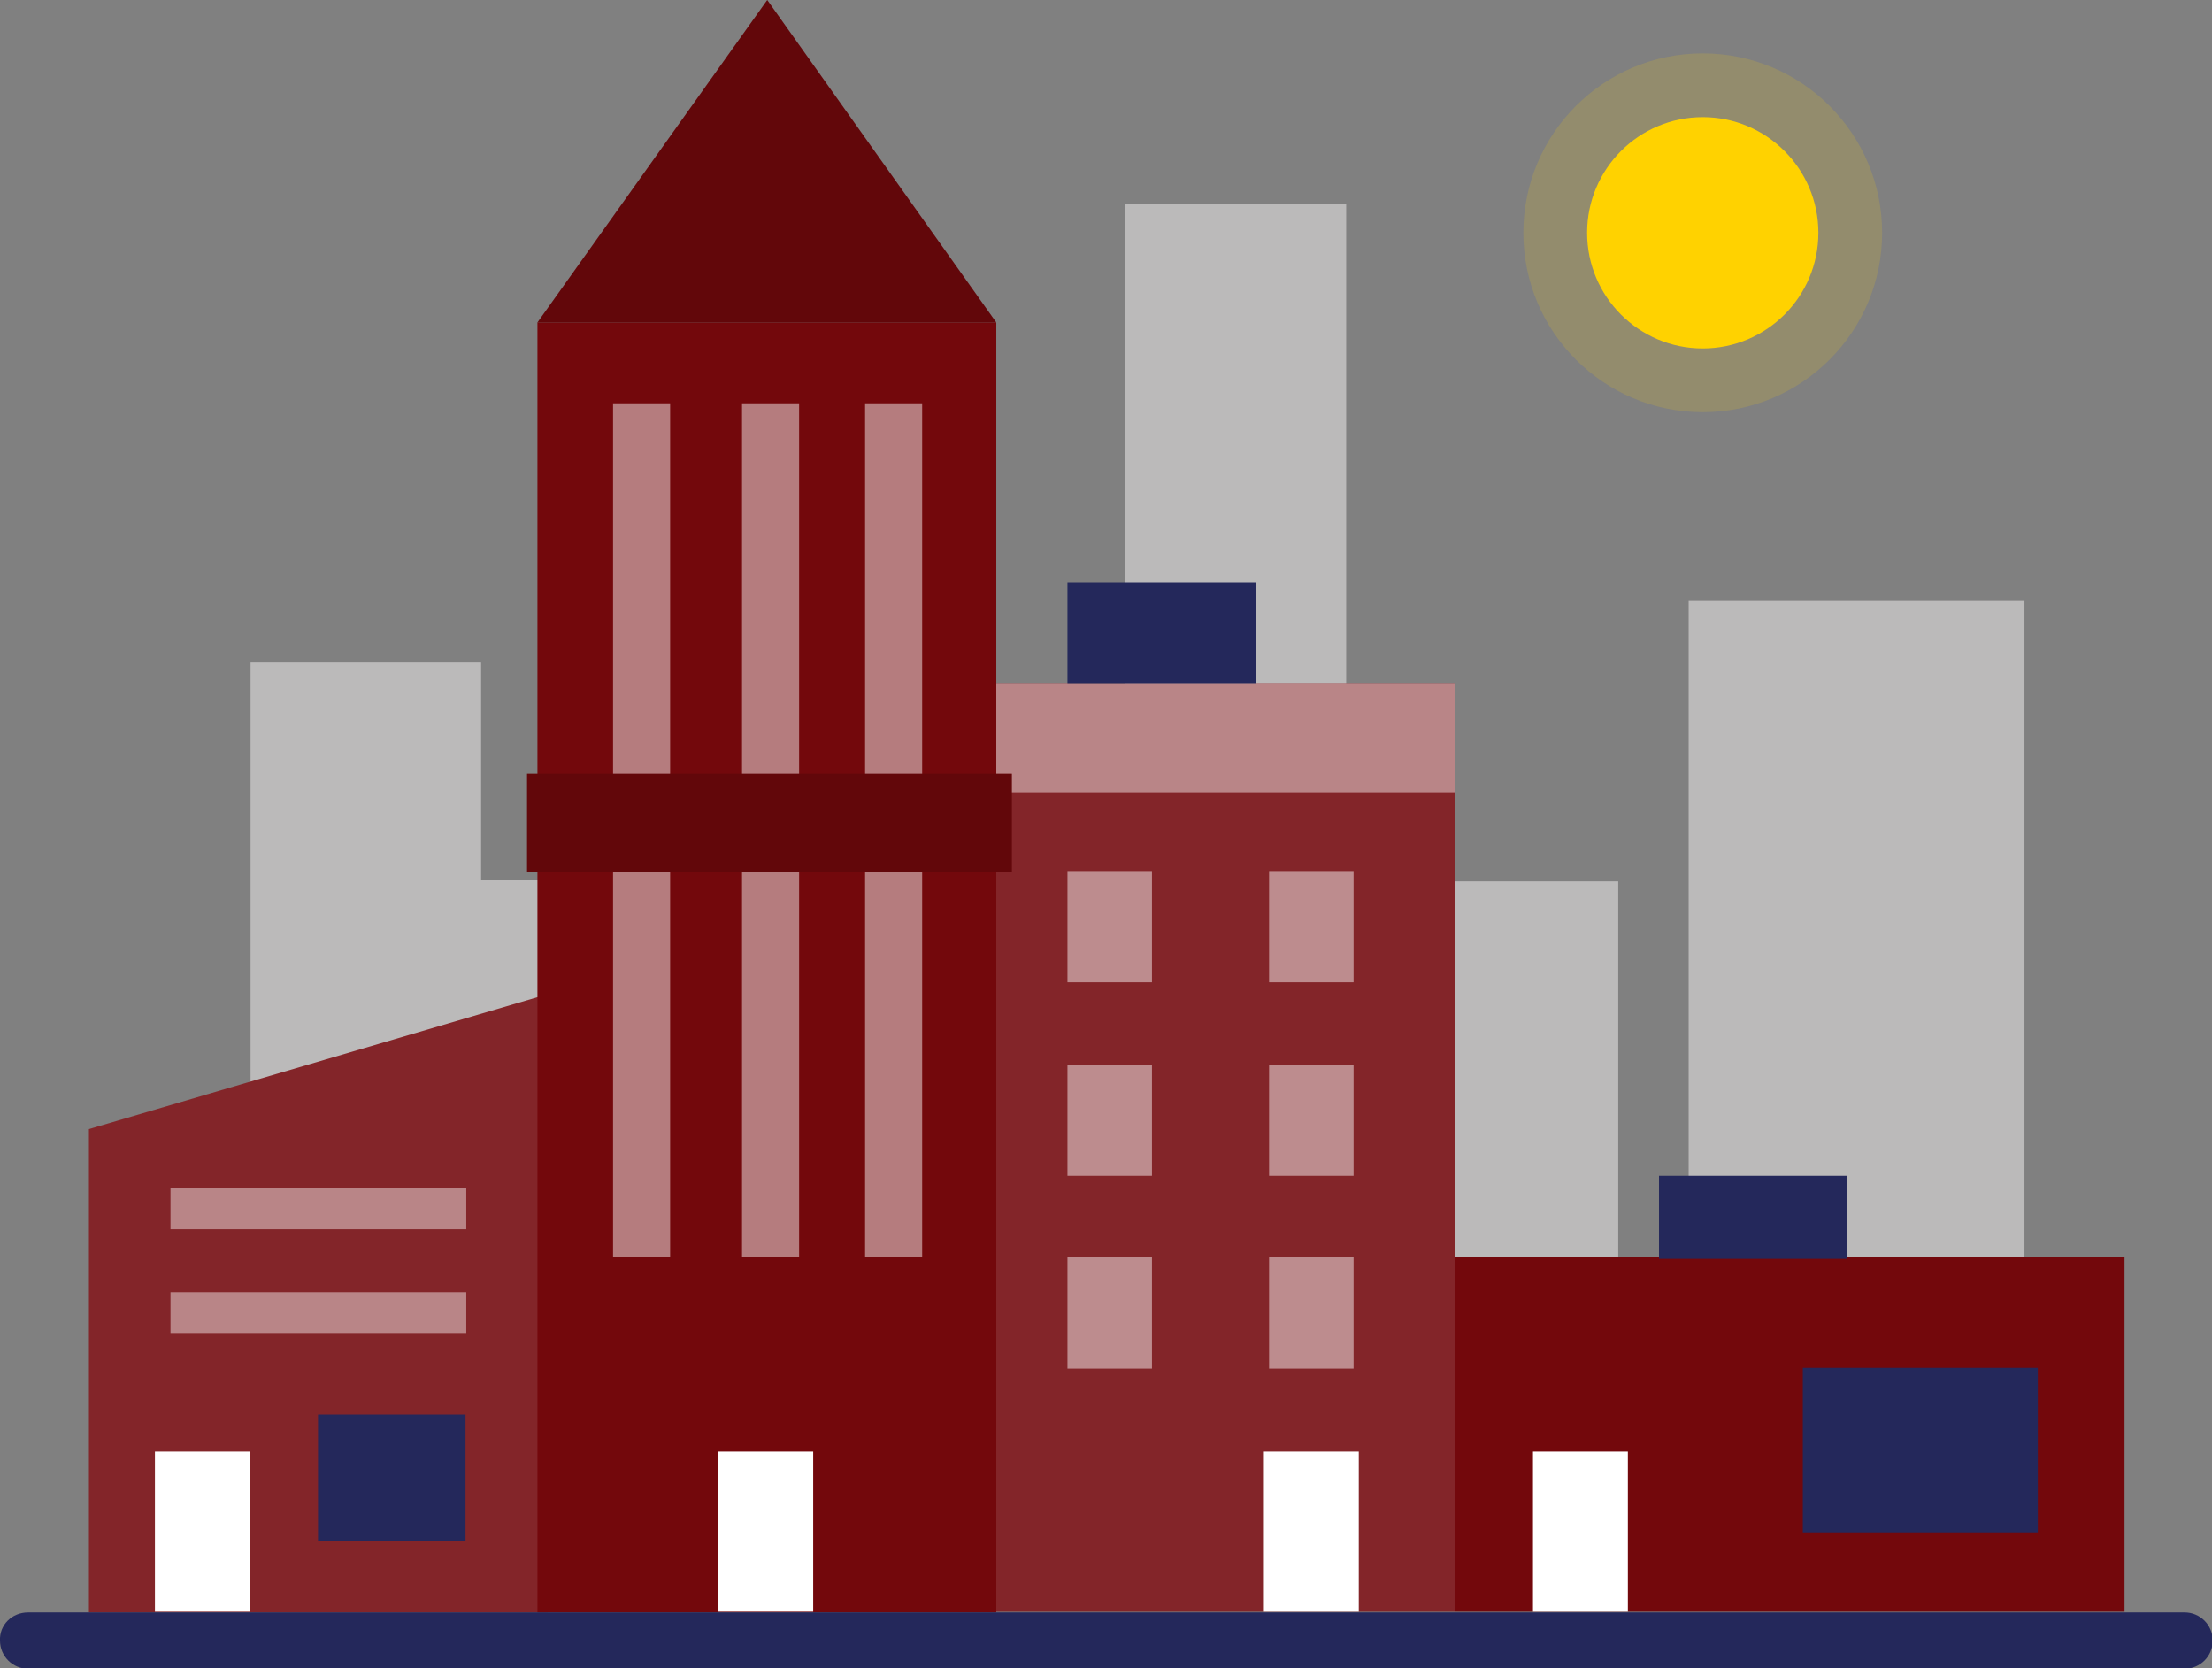 <?xml version="1.0" encoding="utf-8"?>
<!-- Generator: Adobe Illustrator 25.2.3, SVG Export Plug-In . SVG Version: 6.00 Build 0)  -->
<svg version="1.1" id="Layer_1" xmlns="http://www.w3.org/2000/svg" xmlns:xlink="http://www.w3.org/1999/xlink" x="0px" y="0px"
	 viewBox="0 0 298.4 225" style="enable-background:new 0 0 298.4 225;" xml:space="preserve">
<rect x="0" y="0" width="298.4" height="225" fill="#808080" stroke="none"/>
<style type="text/css">
	.st0{opacity:0.64;}
	.st1{fill:#DDDBDB;}
	.st2{fill:#FFD200;}
	.st3{opacity:0.15;fill:#FFD200;enable-background:new    ;}
	.st4{fill:#73080C;}
	.st5{opacity:0.12;fill:#FFFFFF;enable-background:new    ;}
	.st6{opacity:0.44;fill:#FFFFFF;enable-background:new    ;}
	.st7{fill:#24285B;}
	.st8{opacity:0.15;enable-background:new    ;}
	.st9{fill:#FFFFFF;}
	.st10{opacity:0.47;fill:#FFFFFF;enable-background:new    ;}
</style>
<g class="st0">
	<polygon class="st1" points="64.9,89.3 33.8,89.3 33.8,190.8 64.9,190.8 64.9,184.4 95.9,184.4 95.9,118.7 64.9,118.7 	"/>
	<polygon class="st1" points="181.6,27.5 151.8,27.5 151.8,153 181.4,153 181.4,177.4 218.3,177.4 218.3,118.9 181.6,118.9 	"/>
	<rect x="227.8" y="81" class="st1" width="45.3" height="96.4"/>
</g>
<circle class="st2" cx="229.7" cy="31.4" r="15.6"/>
<circle class="st3" cx="229.7" cy="31.4" r="24.2"/>
<polygon class="st4" points="73.9,217.5 12,217.5 12,152.3 73.9,134.1 "/>
<polygon class="st5" points="73.9,217.5 12,217.5 12,152.3 73.9,134.1 "/>
<rect x="72.5" y="43.5" class="st4" width="61.9" height="174"/>
<rect x="134.4" y="92.2" class="st4" width="61.9" height="125.2"/>
<rect x="134.4" y="92.2" class="st5" width="61.9" height="125.2"/>
<rect x="196.3" y="169.6" class="st4" width="90.3" height="47.8"/>
<rect x="134.4" y="92.2" class="st6" width="61.9" height="14.7"/>
<path class="st7" d="M3.8,217.5h290.9c2.1,0,3.8,1.7,3.8,3.8l0,0c0,2.1-1.7,3.8-3.8,3.8H3.8c-2.1,0-3.8-1.7-3.8-3.8l0,0
	C-0.1,219.2,1.6,217.5,3.8,217.5z"/>
<polygon class="st4" points="72.5,43.5 134.4,43.5 103.5,0 "/>
<polygon class="st8" points="72.5,43.5 134.4,43.5 103.5,0 "/>
<rect x="20.9" y="195.8" class="st9" width="12.8" height="21.6"/>
<rect x="96.9" y="195.8" class="st9" width="12.8" height="21.6"/>
<rect x="170.5" y="195.8" class="st9" width="12.8" height="21.6"/>
<rect x="206.8" y="195.8" class="st9" width="12.8" height="21.6"/>
<rect x="23" y="160.3" class="st6" width="39.9" height="5.5"/>
<rect x="23" y="174.3" class="st6" width="39.9" height="5.5"/>
<rect x="42.9" y="190.8" class="st7" width="19.9" height="17.1"/>
<rect x="243.2" y="184.5" class="st7" width="31.7" height="22.2"/>
<rect x="82.7" y="54.4" class="st10" width="7.7" height="115.2"/>
<rect x="100.1" y="54.4" class="st10" width="7.7" height="115.2"/>
<rect x="116.7" y="54.4" class="st10" width="7.7" height="115.2"/>
<rect x="71.1" y="104.4" class="st4" width="65.4" height="13.2"/>
<rect x="71.1" y="104.4" class="st8" width="65.4" height="13.2"/>
<rect x="144" y="117.5" class="st10" width="11.4" height="15"/>
<rect x="171.2" y="117.5" class="st10" width="11.4" height="15"/>
<rect x="144" y="143.6" class="st10" width="11.4" height="15"/>
<rect x="171.2" y="143.6" class="st10" width="11.4" height="15"/>
<rect x="144" y="169.6" class="st10" width="11.4" height="15"/>
<rect x="171.2" y="169.6" class="st10" width="11.4" height="15"/>
<rect x="144" y="78.6" class="st7" width="25.4" height="13.6"/>
<rect x="223.8" y="158.6" class="st7" width="25.4" height="11.2"/>
</svg>
